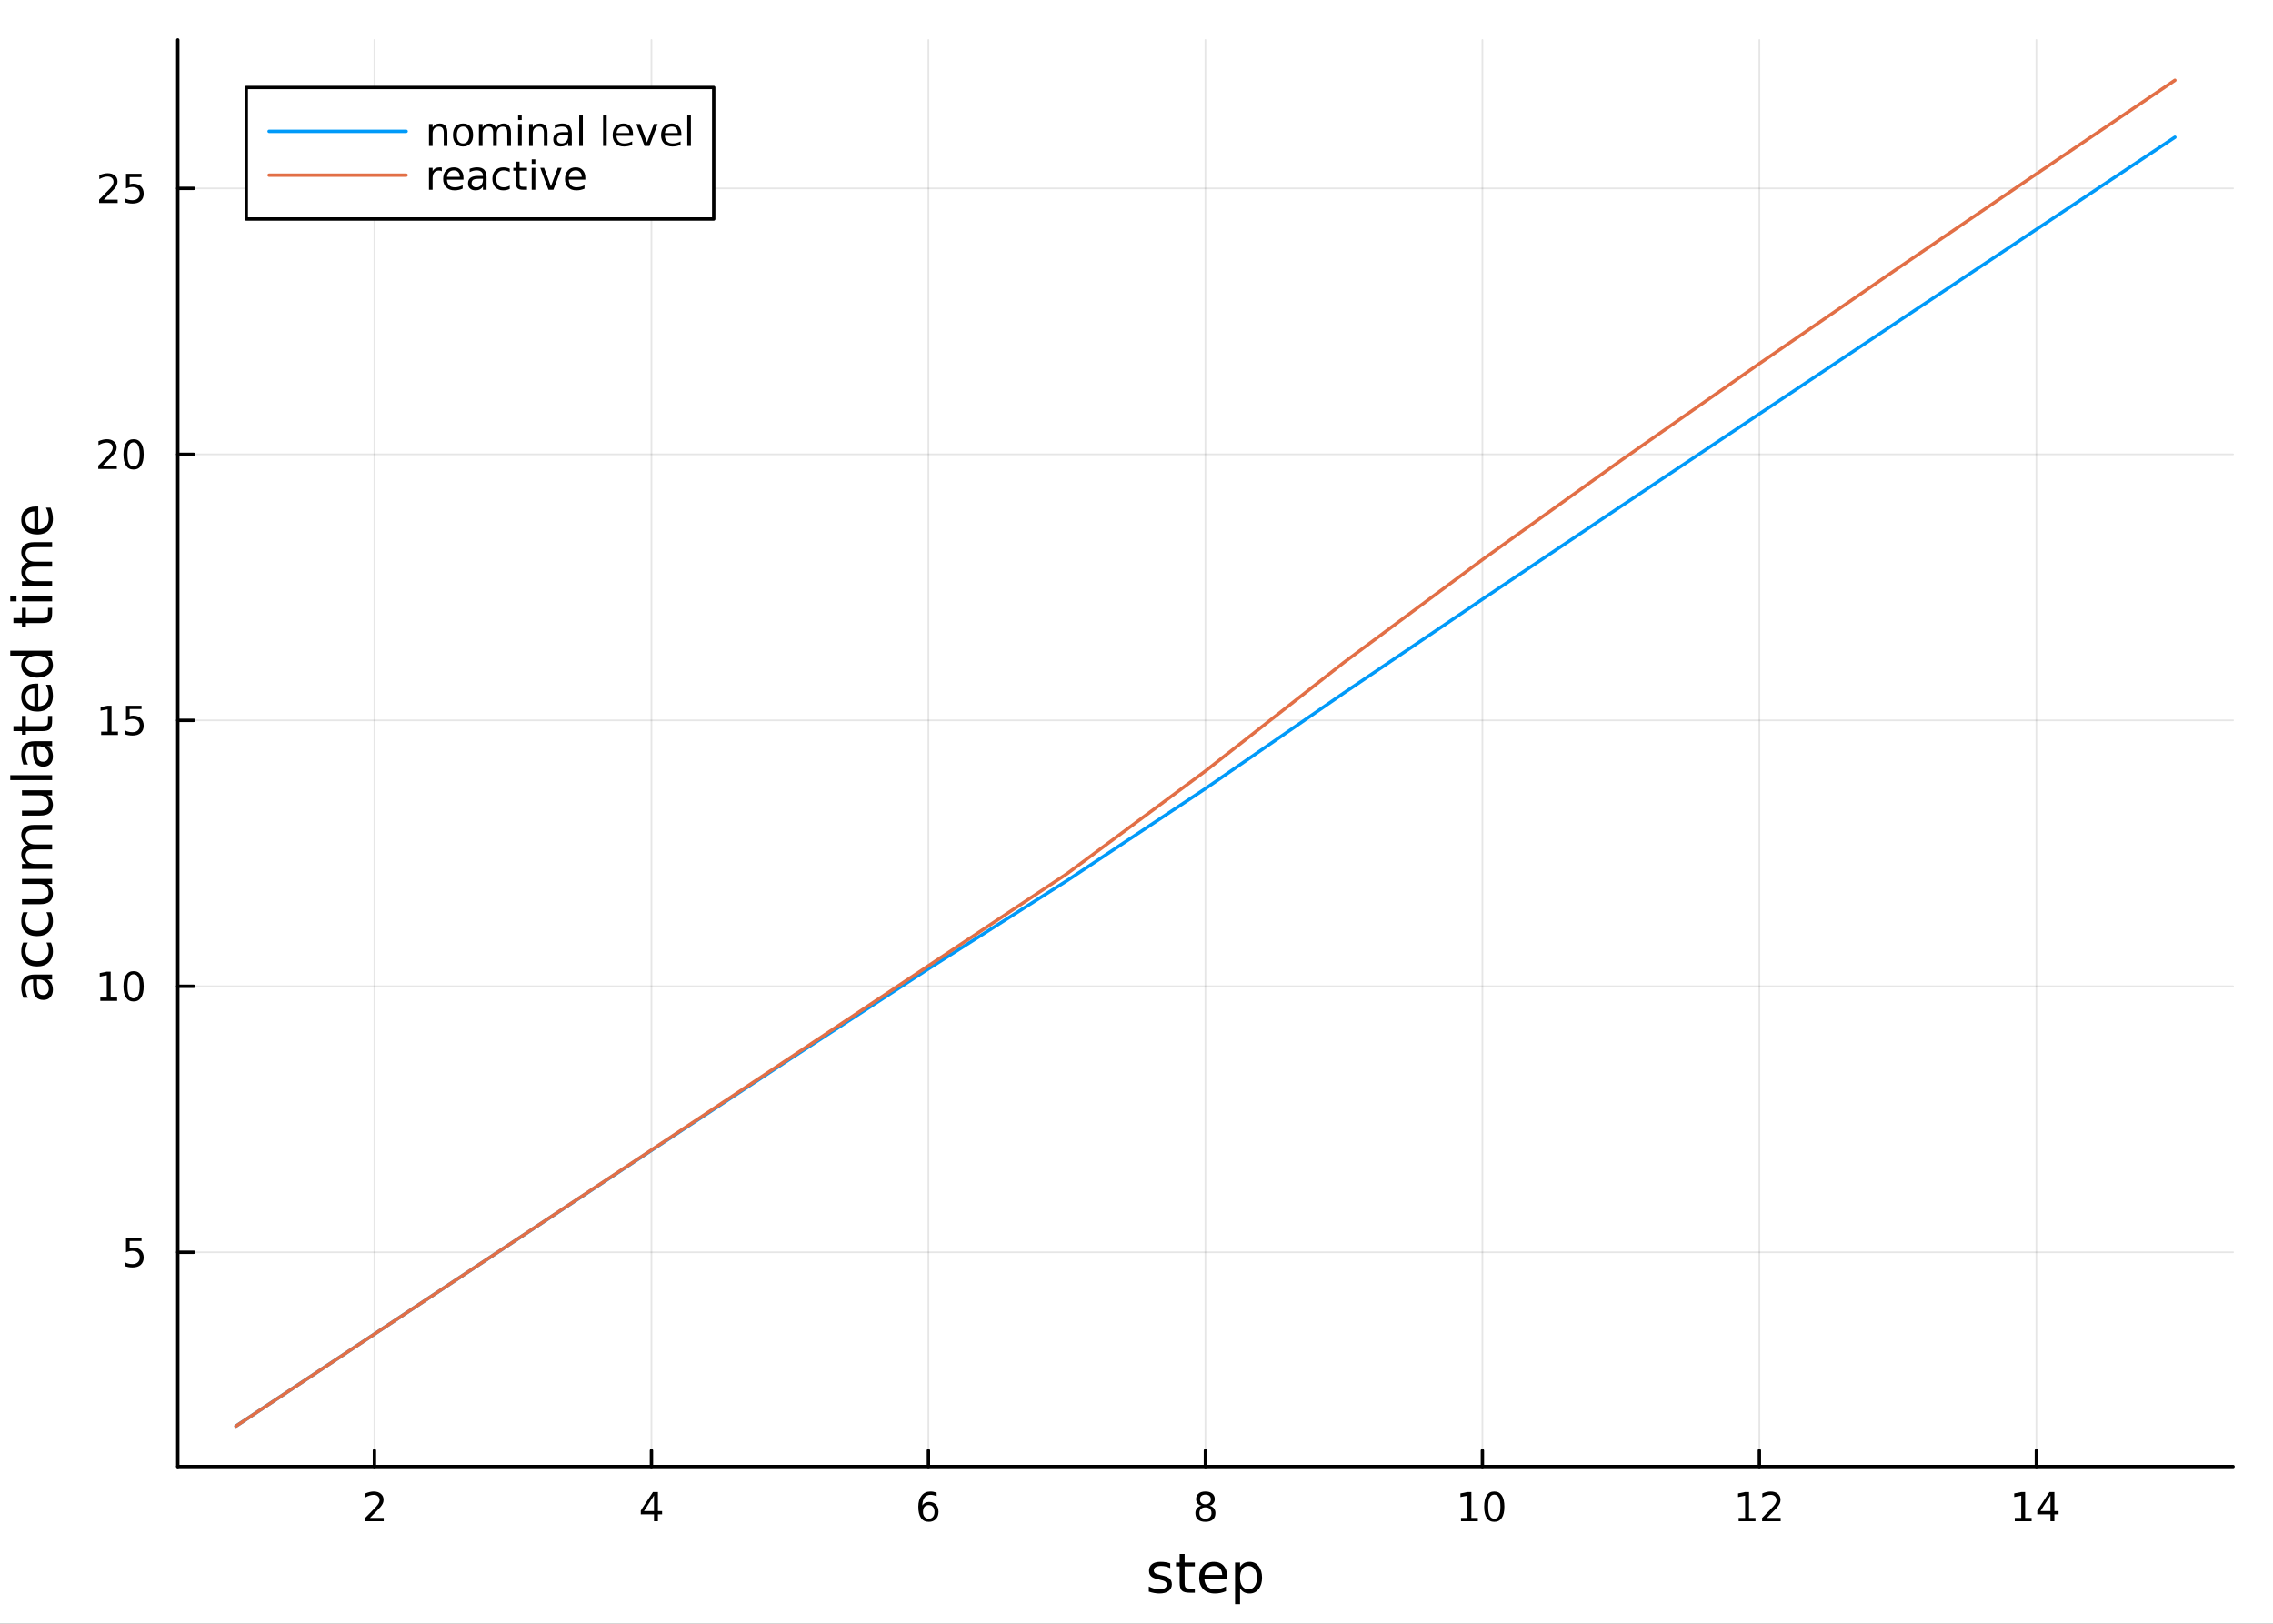 <?xml version="1.0" encoding="utf-8"?>
<svg xmlns="http://www.w3.org/2000/svg" xmlns:xlink="http://www.w3.org/1999/xlink" width="672" height="480" viewBox="0 0 2688 1920">
<rect x="0" y="0" width="2688" height="1920" fill="#333333" stroke="none"/>
<defs>
  <clipPath id="clip980">
    <rect x="0" y="0" width="2688" height="1920"/>
  </clipPath>
</defs>
<path clip-path="url(#clip980)" d="M0 1920 L2688 1920 L2688 0 L0 0  Z" fill="#ffffff" fill-rule="evenodd" fill-opacity="1"/>
<defs>
  <clipPath id="clip981">
    <rect x="537" y="0" width="1883" height="1883"/>
  </clipPath>
</defs>
<path clip-path="url(#clip980)" d="M210.238 1734.12 L2640.76 1734.12 L2640.76 47.244 L210.238 47.244  Z" fill="#ffffff" fill-rule="evenodd" fill-opacity="1"/>
<defs>
  <clipPath id="clip982">
    <rect x="210" y="47" width="2432" height="1688"/>
  </clipPath>
</defs>
<polyline clip-path="url(#clip982)" style="stroke:#000000; stroke-linecap:round; stroke-linejoin:round; stroke-width:2; stroke-opacity:0.1; fill:none" points="442.808,1734.12 442.808,47.244 "/>
<polyline clip-path="url(#clip982)" style="stroke:#000000; stroke-linecap:round; stroke-linejoin:round; stroke-width:2; stroke-opacity:0.1; fill:none" points="770.371,1734.12 770.371,47.244 "/>
<polyline clip-path="url(#clip982)" style="stroke:#000000; stroke-linecap:round; stroke-linejoin:round; stroke-width:2; stroke-opacity:0.1; fill:none" points="1097.93,1734.12 1097.93,47.244 "/>
<polyline clip-path="url(#clip982)" style="stroke:#000000; stroke-linecap:round; stroke-linejoin:round; stroke-width:2; stroke-opacity:0.1; fill:none" points="1425.5,1734.12 1425.5,47.244 "/>
<polyline clip-path="url(#clip982)" style="stroke:#000000; stroke-linecap:round; stroke-linejoin:round; stroke-width:2; stroke-opacity:0.1; fill:none" points="1753.06,1734.12 1753.06,47.244 "/>
<polyline clip-path="url(#clip982)" style="stroke:#000000; stroke-linecap:round; stroke-linejoin:round; stroke-width:2; stroke-opacity:0.1; fill:none" points="2080.62,1734.12 2080.62,47.244 "/>
<polyline clip-path="url(#clip982)" style="stroke:#000000; stroke-linecap:round; stroke-linejoin:round; stroke-width:2; stroke-opacity:0.1; fill:none" points="2408.19,1734.12 2408.19,47.244 "/>
<polyline clip-path="url(#clip980)" style="stroke:#000000; stroke-linecap:round; stroke-linejoin:round; stroke-width:4; stroke-opacity:1; fill:none" points="210.238,1734.12 2640.76,1734.12 "/>
<polyline clip-path="url(#clip980)" style="stroke:#000000; stroke-linecap:round; stroke-linejoin:round; stroke-width:4; stroke-opacity:1; fill:none" points="442.808,1734.12 442.808,1715.22 "/>
<polyline clip-path="url(#clip980)" style="stroke:#000000; stroke-linecap:round; stroke-linejoin:round; stroke-width:4; stroke-opacity:1; fill:none" points="770.371,1734.12 770.371,1715.22 "/>
<polyline clip-path="url(#clip980)" style="stroke:#000000; stroke-linecap:round; stroke-linejoin:round; stroke-width:4; stroke-opacity:1; fill:none" points="1097.93,1734.12 1097.93,1715.22 "/>
<polyline clip-path="url(#clip980)" style="stroke:#000000; stroke-linecap:round; stroke-linejoin:round; stroke-width:4; stroke-opacity:1; fill:none" points="1425.5,1734.12 1425.5,1715.22 "/>
<polyline clip-path="url(#clip980)" style="stroke:#000000; stroke-linecap:round; stroke-linejoin:round; stroke-width:4; stroke-opacity:1; fill:none" points="1753.06,1734.12 1753.06,1715.22 "/>
<polyline clip-path="url(#clip980)" style="stroke:#000000; stroke-linecap:round; stroke-linejoin:round; stroke-width:4; stroke-opacity:1; fill:none" points="2080.62,1734.12 2080.62,1715.22 "/>
<polyline clip-path="url(#clip980)" style="stroke:#000000; stroke-linecap:round; stroke-linejoin:round; stroke-width:4; stroke-opacity:1; fill:none" points="2408.19,1734.12 2408.19,1715.22 "/>
<path clip-path="url(#clip980)" d="M437.46 1794.89 L453.78 1794.89 L453.78 1798.82 L431.835 1798.82 L431.835 1794.89 Q434.498 1792.13 439.081 1787.5 Q443.687 1782.85 444.868 1781.51 Q447.113 1778.98 447.993 1777.25 Q448.896 1775.49 448.896 1773.8 Q448.896 1771.04 446.951 1769.31 Q445.03 1767.57 441.928 1767.57 Q439.729 1767.57 437.275 1768.34 Q434.845 1769.1 432.067 1770.65 L432.067 1765.93 Q434.891 1764.79 437.345 1764.21 Q439.798 1763.64 441.835 1763.64 Q447.206 1763.64 450.4 1766.32 Q453.595 1769.01 453.595 1773.5 Q453.595 1775.63 452.784 1777.55 Q451.997 1779.45 449.891 1782.04 Q449.312 1782.71 446.21 1785.93 Q443.109 1789.12 437.46 1794.89 Z" fill="#000000" fill-rule="evenodd" fill-opacity="1" /><path clip-path="url(#clip980)" d="M773.38 1768.34 L761.574 1786.78 L773.38 1786.78 L773.38 1768.34 M772.153 1764.26 L778.033 1764.26 L778.033 1786.78 L782.963 1786.78 L782.963 1790.67 L778.033 1790.67 L778.033 1798.82 L773.38 1798.82 L773.38 1790.67 L757.778 1790.67 L757.778 1786.16 L772.153 1764.26 Z" fill="#000000" fill-rule="evenodd" fill-opacity="1" /><path clip-path="url(#clip980)" d="M1098.34 1779.68 Q1095.19 1779.68 1093.34 1781.83 Q1091.51 1783.98 1091.51 1787.73 Q1091.51 1791.46 1093.34 1793.64 Q1095.19 1795.79 1098.34 1795.79 Q1101.49 1795.79 1103.32 1793.64 Q1105.17 1791.46 1105.17 1787.73 Q1105.17 1783.98 1103.32 1781.83 Q1101.49 1779.68 1098.34 1779.68 M1107.62 1765.02 L1107.62 1769.28 Q1105.86 1768.45 1104.06 1768.01 Q1102.27 1767.57 1100.51 1767.57 Q1095.89 1767.57 1093.43 1770.7 Q1091 1773.82 1090.65 1780.14 Q1092.02 1778.13 1094.08 1777.06 Q1096.14 1775.97 1098.62 1775.97 Q1103.82 1775.97 1106.83 1779.15 Q1109.87 1782.29 1109.87 1787.73 Q1109.87 1793.06 1106.72 1796.27 Q1103.57 1799.49 1098.34 1799.49 Q1092.34 1799.49 1089.17 1794.91 Q1086 1790.3 1086 1781.58 Q1086 1773.38 1089.89 1768.52 Q1093.78 1763.64 1100.33 1763.64 Q1102.09 1763.64 1103.87 1763.98 Q1105.68 1764.33 1107.62 1765.02 Z" fill="#000000" fill-rule="evenodd" fill-opacity="1" /><path clip-path="url(#clip980)" d="M1425.5 1782.41 Q1422.16 1782.41 1420.24 1784.19 Q1418.34 1785.97 1418.34 1789.1 Q1418.34 1792.22 1420.24 1794.01 Q1422.16 1795.79 1425.5 1795.79 Q1428.83 1795.79 1430.75 1794.01 Q1432.67 1792.2 1432.67 1789.1 Q1432.67 1785.97 1430.75 1784.19 Q1428.85 1782.41 1425.5 1782.41 M1420.82 1780.42 Q1417.81 1779.68 1416.12 1777.62 Q1414.46 1775.56 1414.46 1772.59 Q1414.46 1768.45 1417.4 1766.04 Q1420.36 1763.64 1425.5 1763.64 Q1430.66 1763.64 1433.6 1766.04 Q1436.54 1768.45 1436.54 1772.59 Q1436.54 1775.56 1434.85 1777.62 Q1433.18 1779.68 1430.2 1780.42 Q1433.58 1781.21 1435.45 1783.5 Q1437.35 1785.79 1437.35 1789.1 Q1437.35 1794.12 1434.27 1796.81 Q1431.21 1799.49 1425.5 1799.49 Q1419.78 1799.49 1416.7 1796.81 Q1413.65 1794.12 1413.65 1789.1 Q1413.65 1785.79 1415.54 1783.5 Q1417.44 1781.21 1420.82 1780.42 M1419.11 1773.03 Q1419.11 1775.72 1420.77 1777.22 Q1422.46 1778.73 1425.5 1778.73 Q1428.51 1778.73 1430.2 1777.22 Q1431.91 1775.72 1431.91 1773.03 Q1431.91 1770.35 1430.2 1768.84 Q1428.51 1767.34 1425.5 1767.34 Q1422.46 1767.34 1420.77 1768.84 Q1419.11 1770.35 1419.11 1773.03 Z" fill="#000000" fill-rule="evenodd" fill-opacity="1" /><path clip-path="url(#clip980)" d="M1727.75 1794.89 L1735.39 1794.89 L1735.39 1768.52 L1727.08 1770.19 L1727.08 1765.93 L1735.34 1764.26 L1740.02 1764.26 L1740.02 1794.89 L1747.65 1794.89 L1747.65 1798.82 L1727.75 1798.82 L1727.75 1794.89 Z" fill="#000000" fill-rule="evenodd" fill-opacity="1" /><path clip-path="url(#clip980)" d="M1767.1 1767.34 Q1763.49 1767.34 1761.66 1770.9 Q1759.85 1774.45 1759.85 1781.58 Q1759.85 1788.68 1761.66 1792.25 Q1763.49 1795.79 1767.1 1795.79 Q1770.73 1795.79 1772.54 1792.25 Q1774.37 1788.68 1774.37 1781.58 Q1774.37 1774.45 1772.54 1770.9 Q1770.73 1767.34 1767.1 1767.34 M1767.1 1763.64 Q1772.91 1763.64 1775.96 1768.24 Q1779.04 1772.83 1779.04 1781.58 Q1779.04 1790.3 1775.96 1794.91 Q1772.91 1799.49 1767.1 1799.49 Q1761.29 1799.49 1758.21 1794.91 Q1755.15 1790.3 1755.15 1781.58 Q1755.15 1772.83 1758.21 1768.24 Q1761.29 1763.64 1767.1 1763.64 Z" fill="#000000" fill-rule="evenodd" fill-opacity="1" /><path clip-path="url(#clip980)" d="M2056.11 1794.89 L2063.75 1794.89 L2063.75 1768.52 L2055.44 1770.19 L2055.44 1765.93 L2063.7 1764.26 L2068.38 1764.26 L2068.38 1794.89 L2076.02 1794.89 L2076.02 1798.82 L2056.11 1798.82 L2056.11 1794.89 Z" fill="#000000" fill-rule="evenodd" fill-opacity="1" /><path clip-path="url(#clip980)" d="M2089.49 1794.89 L2105.81 1794.89 L2105.81 1798.82 L2083.86 1798.82 L2083.86 1794.89 Q2086.53 1792.13 2091.11 1787.5 Q2095.72 1782.85 2096.9 1781.51 Q2099.14 1778.98 2100.02 1777.25 Q2100.92 1775.49 2100.92 1773.8 Q2100.92 1771.04 2098.98 1769.31 Q2097.06 1767.57 2093.96 1767.57 Q2091.76 1767.57 2089.3 1768.34 Q2086.87 1769.1 2084.1 1770.65 L2084.1 1765.93 Q2086.92 1764.79 2089.37 1764.21 Q2091.83 1763.64 2093.86 1763.64 Q2099.23 1763.64 2102.43 1766.32 Q2105.62 1769.01 2105.62 1773.5 Q2105.62 1775.63 2104.81 1777.55 Q2104.03 1779.45 2101.92 1782.04 Q2101.34 1782.71 2098.24 1785.93 Q2095.14 1789.12 2089.49 1794.89 Z" fill="#000000" fill-rule="evenodd" fill-opacity="1" /><path clip-path="url(#clip980)" d="M2382.63 1794.89 L2390.27 1794.89 L2390.27 1768.52 L2381.96 1770.19 L2381.96 1765.93 L2390.22 1764.26 L2394.9 1764.26 L2394.9 1794.89 L2402.54 1794.89 L2402.54 1798.82 L2382.63 1798.82 L2382.63 1794.89 Z" fill="#000000" fill-rule="evenodd" fill-opacity="1" /><path clip-path="url(#clip980)" d="M2424.83 1768.34 L2413.02 1786.78 L2424.83 1786.78 L2424.83 1768.34 M2423.6 1764.26 L2429.48 1764.26 L2429.48 1786.78 L2434.41 1786.78 L2434.41 1790.67 L2429.48 1790.67 L2429.48 1798.82 L2424.83 1798.82 L2424.83 1790.67 L2409.23 1790.67 L2409.23 1786.16 L2423.6 1764.26 Z" fill="#000000" fill-rule="evenodd" fill-opacity="1" /><path clip-path="url(#clip980)" d="M1383.88 1848.7 L1383.88 1854.24 Q1381.4 1852.97 1378.72 1852.33 Q1376.05 1851.7 1373.19 1851.7 Q1368.83 1851.7 1366.63 1853.03 Q1364.47 1854.37 1364.47 1857.04 Q1364.47 1859.08 1366.03 1860.26 Q1367.58 1861.4 1372.3 1862.45 L1374.3 1862.9 Q1380.54 1864.24 1383.15 1866.69 Q1385.79 1869.11 1385.79 1873.47 Q1385.79 1878.43 1381.84 1881.33 Q1377.93 1884.22 1371.05 1884.22 Q1368.19 1884.22 1365.07 1883.65 Q1361.98 1883.11 1358.55 1882 L1358.55 1875.95 Q1361.79 1877.64 1364.94 1878.49 Q1368.09 1879.32 1371.18 1879.32 Q1375.32 1879.32 1377.55 1877.92 Q1379.78 1876.49 1379.78 1873.91 Q1379.78 1871.52 1378.15 1870.25 Q1376.56 1868.98 1371.12 1867.8 L1369.08 1867.32 Q1363.64 1866.18 1361.22 1863.82 Q1358.8 1861.43 1358.8 1857.3 Q1358.8 1852.27 1362.36 1849.53 Q1365.93 1846.79 1372.49 1846.79 Q1375.73 1846.79 1378.6 1847.27 Q1381.46 1847.75 1383.88 1848.7 Z" fill="#000000" fill-rule="evenodd" fill-opacity="1" /><path clip-path="url(#clip980)" d="M1400.91 1837.53 L1400.91 1847.65 L1412.97 1847.65 L1412.97 1852.2 L1400.91 1852.2 L1400.91 1871.56 Q1400.91 1875.92 1402.09 1877.16 Q1403.3 1878.4 1406.96 1878.4 L1412.97 1878.4 L1412.97 1883.3 L1406.96 1883.3 Q1400.18 1883.3 1397.6 1880.79 Q1395.02 1878.24 1395.02 1871.56 L1395.02 1852.2 L1390.72 1852.2 L1390.72 1847.65 L1395.02 1847.65 L1395.02 1837.53 L1400.91 1837.53 Z" fill="#000000" fill-rule="evenodd" fill-opacity="1" /><path clip-path="url(#clip980)" d="M1451.17 1864.01 L1451.17 1866.88 L1424.24 1866.88 Q1424.62 1872.92 1427.87 1876.11 Q1431.15 1879.26 1436.97 1879.26 Q1440.34 1879.26 1443.5 1878.43 Q1446.68 1877.6 1449.8 1875.95 L1449.8 1881.49 Q1446.65 1882.82 1443.34 1883.52 Q1440.03 1884.22 1436.62 1884.22 Q1428.09 1884.22 1423.09 1879.26 Q1418.13 1874.29 1418.13 1865.83 Q1418.13 1857.07 1422.84 1851.95 Q1427.58 1846.79 1435.6 1846.79 Q1442.8 1846.79 1446.97 1851.44 Q1451.17 1856.06 1451.17 1864.01 M1445.31 1862.29 Q1445.25 1857.49 1442.6 1854.62 Q1439.99 1851.76 1435.67 1851.76 Q1430.76 1851.76 1427.8 1854.53 Q1424.88 1857.3 1424.43 1862.33 L1445.31 1862.29 Z" fill="#000000" fill-rule="evenodd" fill-opacity="1" /><path clip-path="url(#clip980)" d="M1466.44 1877.95 L1466.44 1896.86 L1460.56 1896.86 L1460.56 1847.65 L1466.44 1847.65 L1466.44 1853.06 Q1468.29 1849.88 1471.09 1848.35 Q1473.92 1846.79 1477.84 1846.79 Q1484.33 1846.79 1488.37 1851.95 Q1492.45 1857.11 1492.45 1865.51 Q1492.45 1873.91 1488.37 1879.07 Q1484.33 1884.22 1477.84 1884.22 Q1473.92 1884.22 1471.09 1882.7 Q1468.29 1881.14 1466.44 1877.95 M1486.37 1865.51 Q1486.37 1859.05 1483.7 1855.39 Q1481.05 1851.7 1476.41 1851.7 Q1471.76 1851.7 1469.09 1855.39 Q1466.44 1859.05 1466.44 1865.51 Q1466.44 1871.97 1469.09 1875.66 Q1471.76 1879.32 1476.41 1879.32 Q1481.05 1879.32 1483.7 1875.66 Q1486.37 1871.97 1486.37 1865.51 Z" fill="#000000" fill-rule="evenodd" fill-opacity="1" /><polyline clip-path="url(#clip982)" style="stroke:#000000; stroke-linecap:round; stroke-linejoin:round; stroke-width:2; stroke-opacity:0.1; fill:none" points="210.238,1480.74 2640.76,1480.74 "/>
<polyline clip-path="url(#clip982)" style="stroke:#000000; stroke-linecap:round; stroke-linejoin:round; stroke-width:2; stroke-opacity:0.1; fill:none" points="210.238,1166.25 2640.76,1166.25 "/>
<polyline clip-path="url(#clip982)" style="stroke:#000000; stroke-linecap:round; stroke-linejoin:round; stroke-width:2; stroke-opacity:0.1; fill:none" points="210.238,851.751 2640.76,851.751 "/>
<polyline clip-path="url(#clip982)" style="stroke:#000000; stroke-linecap:round; stroke-linejoin:round; stroke-width:2; stroke-opacity:0.1; fill:none" points="210.238,537.256 2640.76,537.256 "/>
<polyline clip-path="url(#clip982)" style="stroke:#000000; stroke-linecap:round; stroke-linejoin:round; stroke-width:2; stroke-opacity:0.1; fill:none" points="210.238,222.76 2640.76,222.76 "/>
<polyline clip-path="url(#clip980)" style="stroke:#000000; stroke-linecap:round; stroke-linejoin:round; stroke-width:4; stroke-opacity:1; fill:none" points="210.238,1734.12 210.238,47.244 "/>
<polyline clip-path="url(#clip980)" style="stroke:#000000; stroke-linecap:round; stroke-linejoin:round; stroke-width:4; stroke-opacity:1; fill:none" points="210.238,1480.74 229.135,1480.74 "/>
<polyline clip-path="url(#clip980)" style="stroke:#000000; stroke-linecap:round; stroke-linejoin:round; stroke-width:4; stroke-opacity:1; fill:none" points="210.238,1166.25 229.135,1166.25 "/>
<polyline clip-path="url(#clip980)" style="stroke:#000000; stroke-linecap:round; stroke-linejoin:round; stroke-width:4; stroke-opacity:1; fill:none" points="210.238,851.751 229.135,851.751 "/>
<polyline clip-path="url(#clip980)" style="stroke:#000000; stroke-linecap:round; stroke-linejoin:round; stroke-width:4; stroke-opacity:1; fill:none" points="210.238,537.256 229.135,537.256 "/>
<polyline clip-path="url(#clip980)" style="stroke:#000000; stroke-linecap:round; stroke-linejoin:round; stroke-width:4; stroke-opacity:1; fill:none" points="210.238,222.76 229.135,222.76 "/>
<path clip-path="url(#clip980)" d="M149.015 1463.46 L167.372 1463.46 L167.372 1467.4 L153.298 1467.4 L153.298 1475.87 Q154.316 1475.52 155.335 1475.36 Q156.353 1475.18 157.372 1475.18 Q163.159 1475.18 166.538 1478.35 Q169.918 1481.52 169.918 1486.93 Q169.918 1492.51 166.446 1495.61 Q162.973 1498.69 156.654 1498.69 Q154.478 1498.69 152.21 1498.32 Q149.964 1497.95 147.557 1497.21 L147.557 1492.51 Q149.64 1493.65 151.862 1494.2 Q154.085 1494.76 156.561 1494.76 Q160.566 1494.76 162.904 1492.65 Q165.242 1490.55 165.242 1486.93 Q165.242 1483.32 162.904 1481.22 Q160.566 1479.11 156.561 1479.11 Q154.686 1479.11 152.811 1479.53 Q150.96 1479.94 149.015 1480.82 L149.015 1463.46 Z" fill="#000000" fill-rule="evenodd" fill-opacity="1" /><path clip-path="url(#clip980)" d="M118.622 1179.59 L126.261 1179.59 L126.261 1153.23 L117.951 1154.89 L117.951 1150.63 L126.214 1148.97 L130.89 1148.97 L130.89 1179.59 L138.529 1179.59 L138.529 1183.53 L118.622 1183.53 L118.622 1179.59 Z" fill="#000000" fill-rule="evenodd" fill-opacity="1" /><path clip-path="url(#clip980)" d="M157.973 1152.05 Q154.362 1152.05 152.534 1155.61 Q150.728 1159.15 150.728 1166.28 Q150.728 1173.39 152.534 1176.95 Q154.362 1180.49 157.973 1180.49 Q161.608 1180.49 163.413 1176.95 Q165.242 1173.39 165.242 1166.28 Q165.242 1159.15 163.413 1155.61 Q161.608 1152.05 157.973 1152.05 M157.973 1148.34 Q163.784 1148.34 166.839 1152.95 Q169.918 1157.53 169.918 1166.28 Q169.918 1175.01 166.839 1179.61 Q163.784 1184.2 157.973 1184.2 Q152.163 1184.2 149.085 1179.61 Q146.029 1175.01 146.029 1166.28 Q146.029 1157.53 149.085 1152.95 Q152.163 1148.34 157.973 1148.34 Z" fill="#000000" fill-rule="evenodd" fill-opacity="1" /><path clip-path="url(#clip980)" d="M119.617 865.096 L127.256 865.096 L127.256 838.73 L118.946 840.397 L118.946 836.138 L127.21 834.471 L131.886 834.471 L131.886 865.096 L139.525 865.096 L139.525 869.031 L119.617 869.031 L119.617 865.096 Z" fill="#000000" fill-rule="evenodd" fill-opacity="1" /><path clip-path="url(#clip980)" d="M149.015 834.471 L167.372 834.471 L167.372 838.406 L153.298 838.406 L153.298 846.878 Q154.316 846.531 155.335 846.369 Q156.353 846.184 157.372 846.184 Q163.159 846.184 166.538 849.355 Q169.918 852.527 169.918 857.943 Q169.918 863.522 166.446 866.624 Q162.973 869.702 156.654 869.702 Q154.478 869.702 152.21 869.332 Q149.964 868.962 147.557 868.221 L147.557 863.522 Q149.64 864.656 151.862 865.212 Q154.085 865.767 156.561 865.767 Q160.566 865.767 162.904 863.661 Q165.242 861.554 165.242 857.943 Q165.242 854.332 162.904 852.226 Q160.566 850.119 156.561 850.119 Q154.686 850.119 152.811 850.536 Q150.96 850.952 149.015 851.832 L149.015 834.471 Z" fill="#000000" fill-rule="evenodd" fill-opacity="1" /><path clip-path="url(#clip980)" d="M121.839 550.6 L138.159 550.6 L138.159 554.536 L116.214 554.536 L116.214 550.6 Q118.876 547.846 123.46 543.216 Q128.066 538.563 129.247 537.221 Q131.492 534.698 132.372 532.962 Q133.275 531.202 133.275 529.512 Q133.275 526.758 131.33 525.022 Q129.409 523.286 126.307 523.286 Q124.108 523.286 121.654 524.05 Q119.224 524.813 116.446 526.364 L116.446 521.642 Q119.27 520.508 121.724 519.929 Q124.177 519.351 126.214 519.351 Q131.585 519.351 134.779 522.036 Q137.974 524.721 137.974 529.212 Q137.974 531.341 137.163 533.262 Q136.376 535.161 134.27 537.753 Q133.691 538.424 130.589 541.642 Q127.488 544.836 121.839 550.6 Z" fill="#000000" fill-rule="evenodd" fill-opacity="1" /><path clip-path="url(#clip980)" d="M157.973 523.054 Q154.362 523.054 152.534 526.619 Q150.728 530.161 150.728 537.29 Q150.728 544.397 152.534 547.961 Q154.362 551.503 157.973 551.503 Q161.608 551.503 163.413 547.961 Q165.242 544.397 165.242 537.29 Q165.242 530.161 163.413 526.619 Q161.608 523.054 157.973 523.054 M157.973 519.351 Q163.784 519.351 166.839 523.957 Q169.918 528.54 169.918 537.29 Q169.918 546.017 166.839 550.623 Q163.784 555.207 157.973 555.207 Q152.163 555.207 149.085 550.623 Q146.029 546.017 146.029 537.29 Q146.029 528.54 149.085 523.957 Q152.163 519.351 157.973 519.351 Z" fill="#000000" fill-rule="evenodd" fill-opacity="1" /><path clip-path="url(#clip980)" d="M122.835 236.105 L139.154 236.105 L139.154 240.04 L117.21 240.04 L117.21 236.105 Q119.872 233.35 124.455 228.721 Q129.062 224.068 130.242 222.725 Q132.488 220.202 133.367 218.466 Q134.27 216.707 134.27 215.017 Q134.27 212.262 132.325 210.526 Q130.404 208.79 127.302 208.79 Q125.103 208.79 122.65 209.554 Q120.219 210.318 117.441 211.869 L117.441 207.147 Q120.265 206.012 122.719 205.434 Q125.173 204.855 127.21 204.855 Q132.58 204.855 135.775 207.54 Q138.969 210.225 138.969 214.716 Q138.969 216.846 138.159 218.767 Q137.372 220.665 135.265 223.258 Q134.687 223.929 131.585 227.146 Q128.483 230.341 122.835 236.105 Z" fill="#000000" fill-rule="evenodd" fill-opacity="1" /><path clip-path="url(#clip980)" d="M149.015 205.48 L167.372 205.48 L167.372 209.415 L153.298 209.415 L153.298 217.887 Q154.316 217.54 155.335 217.378 Q156.353 217.193 157.372 217.193 Q163.159 217.193 166.538 220.364 Q169.918 223.535 169.918 228.952 Q169.918 234.531 166.446 237.633 Q162.973 240.711 156.654 240.711 Q154.478 240.711 152.21 240.341 Q149.964 239.97 147.557 239.23 L147.557 234.531 Q149.64 235.665 151.862 236.22 Q154.085 236.776 156.561 236.776 Q160.566 236.776 162.904 234.67 Q165.242 232.563 165.242 228.952 Q165.242 225.341 162.904 223.234 Q160.566 221.128 156.561 221.128 Q154.686 221.128 152.811 221.545 Q150.96 221.961 149.015 222.841 L149.015 205.48 Z" fill="#000000" fill-rule="evenodd" fill-opacity="1" /><path clip-path="url(#clip980)" d="M43.719 1163.98 Q43.719 1171.07 45.342 1173.81 Q46.965 1176.55 50.88 1176.55 Q54 1176.55 55.846 1174.51 Q57.66 1172.44 57.66 1168.91 Q57.66 1164.04 54.222 1161.11 Q50.753 1158.15 45.024 1158.15 L43.719 1158.15 L43.719 1163.98 M41.3 1152.3 L61.638 1152.3 L61.638 1158.15 L56.228 1158.15 Q59.474 1160.16 61.034 1163.15 Q62.562 1166.14 62.562 1170.47 Q62.562 1175.94 59.506 1179.19 Q56.419 1182.4 51.262 1182.4 Q45.247 1182.4 42.191 1178.39 Q39.136 1174.35 39.136 1166.36 L39.136 1158.15 L38.563 1158.15 Q34.52 1158.15 32.324 1160.83 Q30.096 1163.47 30.096 1168.27 Q30.096 1171.33 30.828 1174.23 Q31.561 1177.12 33.025 1179.8 L27.614 1179.8 Q26.372 1176.58 25.768 1173.56 Q25.131 1170.53 25.131 1167.67 Q25.131 1159.93 29.142 1156.11 Q33.152 1152.3 41.3 1152.3 Z" fill="#000000" fill-rule="evenodd" fill-opacity="1" /><path clip-path="url(#clip980)" d="M27.359 1114.58 L32.834 1114.58 Q31.465 1117.06 30.797 1119.58 Q30.096 1122.06 30.096 1124.6 Q30.096 1130.3 33.725 1133.45 Q37.321 1136.6 43.846 1136.6 Q50.371 1136.6 54 1133.45 Q57.596 1130.3 57.596 1124.6 Q57.596 1122.06 56.928 1119.58 Q56.228 1117.06 54.859 1114.58 L60.27 1114.58 Q61.416 1117.03 61.989 1119.67 Q62.562 1122.28 62.562 1125.24 Q62.562 1133.29 57.501 1138.04 Q52.44 1142.78 43.846 1142.78 Q35.125 1142.78 30.128 1138 Q25.131 1133.2 25.131 1124.86 Q25.131 1122.15 25.704 1119.58 Q26.245 1117 27.359 1114.58 Z" fill="#000000" fill-rule="evenodd" fill-opacity="1" /><path clip-path="url(#clip980)" d="M27.359 1078.74 L32.834 1078.74 Q31.465 1081.22 30.797 1083.74 Q30.096 1086.22 30.096 1088.77 Q30.096 1094.46 33.725 1097.61 Q37.321 1100.76 43.846 1100.76 Q50.371 1100.76 54 1097.61 Q57.596 1094.46 57.596 1088.77 Q57.596 1086.22 56.928 1083.74 Q56.228 1081.22 54.859 1078.74 L60.27 1078.74 Q61.416 1081.19 61.989 1083.83 Q62.562 1086.44 62.562 1089.4 Q62.562 1097.45 57.501 1102.2 Q52.44 1106.94 43.846 1106.94 Q35.125 1106.94 30.128 1102.17 Q25.131 1097.36 25.131 1089.02 Q25.131 1086.31 25.704 1083.74 Q26.245 1081.16 27.359 1078.74 Z" fill="#000000" fill-rule="evenodd" fill-opacity="1" /><path clip-path="url(#clip980)" d="M47.57 1069.16 L25.991 1069.16 L25.991 1063.3 L47.347 1063.3 Q52.408 1063.3 54.955 1061.33 Q57.469 1059.36 57.469 1055.41 Q57.469 1050.67 54.445 1047.93 Q51.422 1045.16 46.202 1045.16 L25.991 1045.16 L25.991 1039.3 L61.638 1039.3 L61.638 1045.16 L56.164 1045.16 Q59.41 1047.29 61.002 1050.13 Q62.562 1052.93 62.562 1056.65 Q62.562 1062.79 58.742 1065.98 Q54.923 1069.16 47.57 1069.16 M25.131 1054.42 L25.131 1054.42 Z" fill="#000000" fill-rule="evenodd" fill-opacity="1" /><path clip-path="url(#clip980)" d="M32.834 999.486 Q28.887 997.29 27.009 994.235 Q25.131 991.179 25.131 987.041 Q25.131 981.471 29.046 978.448 Q32.929 975.424 40.122 975.424 L61.638 975.424 L61.638 981.312 L40.313 981.312 Q35.189 981.312 32.706 983.127 Q30.224 984.941 30.224 988.665 Q30.224 993.216 33.247 995.858 Q36.271 998.5 41.491 998.5 L61.638 998.5 L61.638 1004.39 L40.313 1004.39 Q35.157 1004.39 32.706 1006.2 Q30.224 1008.02 30.224 1011.8 Q30.224 1016.29 33.279 1018.93 Q36.303 1021.58 41.491 1021.58 L61.638 1021.58 L61.638 1027.46 L25.991 1027.46 L25.991 1021.58 L31.529 1021.58 Q28.25 1019.57 26.691 1016.77 Q25.131 1013.97 25.131 1010.12 Q25.131 1006.23 27.105 1003.53 Q29.078 1000.79 32.834 999.486 Z" fill="#000000" fill-rule="evenodd" fill-opacity="1" /><path clip-path="url(#clip980)" d="M47.57 964.348 L25.991 964.348 L25.991 958.491 L47.347 958.491 Q52.408 958.491 54.955 956.518 Q57.469 954.544 57.469 950.598 Q57.469 945.855 54.445 943.118 Q51.422 940.349 46.202 940.349 L25.991 940.349 L25.991 934.493 L61.638 934.493 L61.638 940.349 L56.164 940.349 Q59.41 942.481 61.002 945.314 Q62.562 948.115 62.562 951.839 Q62.562 957.982 58.742 961.165 Q54.923 964.348 47.57 964.348 M25.131 949.611 L25.131 949.611 Z" fill="#000000" fill-rule="evenodd" fill-opacity="1" /><path clip-path="url(#clip980)" d="M12.113 922.43 L12.113 916.573 L61.638 916.573 L61.638 922.43 L12.113 922.43 Z" fill="#000000" fill-rule="evenodd" fill-opacity="1" /><path clip-path="url(#clip980)" d="M43.719 888.118 Q43.719 895.216 45.342 897.953 Q46.965 900.691 50.88 900.691 Q54 900.691 55.846 898.654 Q57.66 896.585 57.66 893.052 Q57.66 888.182 54.222 885.254 Q50.753 882.294 45.024 882.294 L43.719 882.294 L43.719 888.118 M41.3 876.437 L61.638 876.437 L61.638 882.294 L56.228 882.294 Q59.474 884.299 61.034 887.291 Q62.562 890.283 62.562 894.611 Q62.562 900.086 59.506 903.332 Q56.419 906.547 51.262 906.547 Q45.247 906.547 42.191 902.537 Q39.136 898.494 39.136 890.505 L39.136 882.294 L38.563 882.294 Q34.52 882.294 32.324 884.967 Q30.096 887.609 30.096 892.415 Q30.096 895.471 30.828 898.367 Q31.561 901.264 33.025 903.937 L27.614 903.937 Q26.372 900.722 25.768 897.699 Q25.131 894.675 25.131 891.81 Q25.131 884.076 29.142 880.257 Q33.152 876.437 41.3 876.437 Z" fill="#000000" fill-rule="evenodd" fill-opacity="1" /><path clip-path="url(#clip980)" d="M15.869 858.581 L25.991 858.581 L25.991 846.518 L30.542 846.518 L30.542 858.581 L49.894 858.581 Q54.254 858.581 55.495 857.404 Q56.737 856.194 56.737 852.534 L56.737 846.518 L61.638 846.518 L61.638 852.534 Q61.638 859.314 59.124 861.892 Q56.578 864.47 49.894 864.47 L30.542 864.47 L30.542 868.767 L25.991 868.767 L25.991 864.47 L15.869 864.47 L15.869 858.581 Z" fill="#000000" fill-rule="evenodd" fill-opacity="1" /><path clip-path="url(#clip980)" d="M42.35 808.324 L45.215 808.324 L45.215 835.251 Q51.262 834.869 54.445 831.623 Q57.596 828.344 57.596 822.52 Q57.596 819.146 56.769 815.995 Q55.941 812.812 54.286 809.693 L59.824 809.693 Q61.161 812.844 61.861 816.154 Q62.562 819.464 62.562 822.87 Q62.562 831.4 57.596 836.397 Q52.631 841.362 44.165 841.362 Q35.412 841.362 30.287 836.652 Q25.131 831.909 25.131 823.888 Q25.131 816.695 29.778 812.526 Q34.393 808.324 42.35 808.324 M40.632 814.181 Q35.825 814.244 32.961 816.886 Q30.096 819.496 30.096 823.825 Q30.096 828.726 32.865 831.686 Q35.635 834.615 40.663 835.06 L40.632 814.181 Z" fill="#000000" fill-rule="evenodd" fill-opacity="1" /><path clip-path="url(#clip980)" d="M31.401 775.254 L12.113 775.254 L12.113 769.398 L61.638 769.398 L61.638 775.254 L56.291 775.254 Q59.474 777.1 61.034 779.933 Q62.562 782.734 62.562 786.681 Q62.562 793.142 57.405 797.216 Q52.249 801.258 43.846 801.258 Q35.444 801.258 30.287 797.216 Q25.131 793.142 25.131 786.681 Q25.131 782.734 26.691 779.933 Q28.218 777.1 31.401 775.254 M43.846 795.211 Q50.307 795.211 54 792.569 Q57.66 789.895 57.66 785.249 Q57.66 780.602 54 777.928 Q50.307 775.254 43.846 775.254 Q37.385 775.254 33.725 777.928 Q30.033 780.602 30.033 785.249 Q30.033 789.895 33.725 792.569 Q37.385 795.211 43.846 795.211 Z" fill="#000000" fill-rule="evenodd" fill-opacity="1" /><path clip-path="url(#clip980)" d="M15.869 730.822 L25.991 730.822 L25.991 718.759 L30.542 718.759 L30.542 730.822 L49.894 730.822 Q54.254 730.822 55.495 729.644 Q56.737 728.435 56.737 724.774 L56.737 718.759 L61.638 718.759 L61.638 724.774 Q61.638 731.554 59.124 734.132 Q56.578 736.71 49.894 736.71 L30.542 736.71 L30.542 741.007 L25.991 741.007 L25.991 736.71 L15.869 736.71 L15.869 730.822 Z" fill="#000000" fill-rule="evenodd" fill-opacity="1" /><path clip-path="url(#clip980)" d="M25.991 711.056 L25.991 705.2 L61.638 705.2 L61.638 711.056 L25.991 711.056 M12.113 711.056 L12.113 705.2 L19.529 705.2 L19.529 711.056 L12.113 711.056 Z" fill="#000000" fill-rule="evenodd" fill-opacity="1" /><path clip-path="url(#clip980)" d="M32.834 665.191 Q28.887 662.995 27.009 659.94 Q25.131 656.884 25.131 652.746 Q25.131 647.176 29.046 644.153 Q32.929 641.129 40.122 641.129 L61.638 641.129 L61.638 647.017 L40.313 647.017 Q35.189 647.017 32.706 648.831 Q30.224 650.646 30.224 654.37 Q30.224 658.921 33.247 661.563 Q36.271 664.205 41.491 664.205 L61.638 664.205 L61.638 670.093 L40.313 670.093 Q35.157 670.093 32.706 671.907 Q30.224 673.721 30.224 677.509 Q30.224 681.997 33.279 684.639 Q36.303 687.28 41.491 687.28 L61.638 687.28 L61.638 693.169 L25.991 693.169 L25.991 687.28 L31.529 687.28 Q28.25 685.275 26.691 682.474 Q25.131 679.673 25.131 675.822 Q25.131 671.939 27.105 669.234 Q29.078 666.496 32.834 665.191 Z" fill="#000000" fill-rule="evenodd" fill-opacity="1" /><path clip-path="url(#clip980)" d="M42.35 598.956 L45.215 598.956 L45.215 625.883 Q51.262 625.501 54.445 622.255 Q57.596 618.976 57.596 613.152 Q57.596 609.778 56.769 606.627 Q55.941 603.444 54.286 600.325 L59.824 600.325 Q61.161 603.476 61.861 606.786 Q62.562 610.096 62.562 613.502 Q62.562 622.032 57.596 627.029 Q52.631 631.994 44.165 631.994 Q35.412 631.994 30.287 627.284 Q25.131 622.541 25.131 614.52 Q25.131 607.327 29.778 603.157 Q34.393 598.956 42.35 598.956 M40.632 604.813 Q35.825 604.876 32.961 607.518 Q30.096 610.128 30.096 614.457 Q30.096 619.358 32.865 622.318 Q35.635 625.246 40.663 625.692 L40.632 604.813 Z" fill="#000000" fill-rule="evenodd" fill-opacity="1" /><polyline clip-path="url(#clip982)" style="stroke:#009af9; stroke-linecap:round; stroke-linejoin:round; stroke-width:4; stroke-opacity:1; fill:none" points="279.026,1686.36 442.808,1577.5 606.589,1468.74 770.371,1360.23 934.152,1252.3 1097.93,1145.59 1261.72,1041.39 1425.5,932.429 1589.28,819.345 1753.06,708.553 1916.84,598.749 2080.62,489.392 2244.4,380.246 2408.19,271.22 2571.97,162.3 "/>
<polyline clip-path="url(#clip982)" style="stroke:#e26f46; stroke-linecap:round; stroke-linejoin:round; stroke-width:4; stroke-opacity:1; fill:none" points="279.026,1686.38 442.808,1577.51 606.589,1468.65 770.371,1359.79 934.152,1250.93 1097.93,1142.06 1261.72,1033.2 1425.5,911.668 1589.28,783.294 1753.06,661.786 1916.84,544.511 2080.62,429.962 2244.4,317.218 2408.19,205.689 2571.97,94.986 "/>
<path clip-path="url(#clip980)" d="M291.255 258.993 L844.027 258.993 L844.027 103.473 L291.255 103.473  Z" fill="#ffffff" fill-rule="evenodd" fill-opacity="1"/>
<polyline clip-path="url(#clip980)" style="stroke:#000000; stroke-linecap:round; stroke-linejoin:round; stroke-width:4; stroke-opacity:1; fill:none" points="291.255,258.993 844.027,258.993 844.027,103.473 291.255,103.473 291.255,258.993 "/>
<polyline clip-path="url(#clip980)" style="stroke:#009af9; stroke-linecap:round; stroke-linejoin:round; stroke-width:4; stroke-opacity:1; fill:none" points="318.261,155.313 480.295,155.313 "/>
<path clip-path="url(#clip980)" d="M529.014 156.945 L529.014 172.593 L524.755 172.593 L524.755 157.084 Q524.755 153.403 523.32 151.575 Q521.884 149.746 519.014 149.746 Q515.565 149.746 513.574 151.945 Q511.584 154.144 511.584 157.94 L511.584 172.593 L507.301 172.593 L507.301 146.667 L511.584 146.667 L511.584 150.695 Q513.111 148.357 515.172 147.2 Q517.255 146.042 519.963 146.042 Q524.431 146.042 526.722 148.82 Q529.014 151.575 529.014 156.945 Z" fill="#000000" fill-rule="evenodd" fill-opacity="1" /><path clip-path="url(#clip980)" d="M547.556 149.653 Q544.13 149.653 542.139 152.339 Q540.148 155.001 540.148 159.653 Q540.148 164.306 542.116 166.991 Q544.107 169.653 547.556 169.653 Q550.958 169.653 552.949 166.968 Q554.94 164.283 554.94 159.653 Q554.94 155.047 552.949 152.362 Q550.958 149.653 547.556 149.653 M547.556 146.042 Q553.111 146.042 556.282 149.653 Q559.454 153.265 559.454 159.653 Q559.454 166.019 556.282 169.653 Q553.111 173.264 547.556 173.264 Q541.977 173.264 538.806 169.653 Q535.658 166.019 535.658 159.653 Q535.658 153.265 538.806 149.653 Q541.977 146.042 547.556 146.042 Z" fill="#000000" fill-rule="evenodd" fill-opacity="1" /><path clip-path="url(#clip980)" d="M586.699 151.644 Q588.296 148.774 590.518 147.408 Q592.741 146.042 595.75 146.042 Q599.801 146.042 602 148.89 Q604.199 151.714 604.199 156.945 L604.199 172.593 L599.916 172.593 L599.916 157.084 Q599.916 153.357 598.597 151.552 Q597.278 149.746 594.569 149.746 Q591.259 149.746 589.338 151.945 Q587.416 154.144 587.416 157.94 L587.416 172.593 L583.134 172.593 L583.134 157.084 Q583.134 153.334 581.815 151.552 Q580.495 149.746 577.741 149.746 Q574.477 149.746 572.555 151.968 Q570.634 154.167 570.634 157.94 L570.634 172.593 L566.352 172.593 L566.352 146.667 L570.634 146.667 L570.634 150.695 Q572.092 148.311 574.13 147.177 Q576.167 146.042 578.967 146.042 Q581.792 146.042 583.759 147.478 Q585.75 148.913 586.699 151.644 Z" fill="#000000" fill-rule="evenodd" fill-opacity="1" /><path clip-path="url(#clip980)" d="M612.694 146.667 L616.953 146.667 L616.953 172.593 L612.694 172.593 L612.694 146.667 M612.694 136.575 L616.953 136.575 L616.953 141.968 L612.694 141.968 L612.694 136.575 Z" fill="#000000" fill-rule="evenodd" fill-opacity="1" /><path clip-path="url(#clip980)" d="M647.416 156.945 L647.416 172.593 L643.157 172.593 L643.157 157.084 Q643.157 153.403 641.722 151.575 Q640.287 149.746 637.416 149.746 Q633.967 149.746 631.976 151.945 Q629.986 154.144 629.986 157.94 L629.986 172.593 L625.703 172.593 L625.703 146.667 L629.986 146.667 L629.986 150.695 Q631.513 148.357 633.574 147.2 Q635.657 146.042 638.365 146.042 Q642.833 146.042 645.125 148.82 Q647.416 151.575 647.416 156.945 Z" fill="#000000" fill-rule="evenodd" fill-opacity="1" /><path clip-path="url(#clip980)" d="M667.694 159.561 Q662.532 159.561 660.541 160.741 Q658.55 161.922 658.55 164.769 Q658.55 167.038 660.032 168.38 Q661.536 169.7 664.106 169.7 Q667.648 169.7 669.777 167.2 Q671.93 164.677 671.93 160.51 L671.93 159.561 L667.694 159.561 M676.189 157.802 L676.189 172.593 L671.93 172.593 L671.93 168.658 Q670.472 171.019 668.296 172.153 Q666.12 173.264 662.972 173.264 Q658.99 173.264 656.629 171.042 Q654.291 168.797 654.291 165.047 Q654.291 160.672 657.208 158.45 Q660.148 156.228 665.958 156.228 L671.93 156.228 L671.93 155.811 Q671.93 152.871 669.985 151.274 Q668.064 149.653 664.569 149.653 Q662.347 149.653 660.24 150.186 Q658.134 150.718 656.189 151.783 L656.189 147.848 Q658.527 146.945 660.726 146.505 Q662.925 146.042 665.009 146.042 Q670.634 146.042 673.411 148.959 Q676.189 151.876 676.189 157.802 Z" fill="#000000" fill-rule="evenodd" fill-opacity="1" /><path clip-path="url(#clip980)" d="M684.962 136.575 L689.221 136.575 L689.221 172.593 L684.962 172.593 L684.962 136.575 Z" fill="#000000" fill-rule="evenodd" fill-opacity="1" /><path clip-path="url(#clip980)" d="M713.203 136.575 L717.462 136.575 L717.462 172.593 L713.203 172.593 L713.203 136.575 Z" fill="#000000" fill-rule="evenodd" fill-opacity="1" /><path clip-path="url(#clip980)" d="M748.55 158.565 L748.55 160.649 L728.967 160.649 Q729.244 165.047 731.606 167.362 Q733.99 169.653 738.226 169.653 Q740.68 169.653 742.971 169.052 Q745.286 168.45 747.555 167.246 L747.555 171.274 Q745.263 172.246 742.855 172.755 Q740.448 173.264 737.971 173.264 Q731.768 173.264 728.133 169.653 Q724.522 166.042 724.522 159.885 Q724.522 153.519 727.948 149.792 Q731.397 146.042 737.23 146.042 Q742.462 146.042 745.494 149.422 Q748.55 152.778 748.55 158.565 M744.291 157.315 Q744.244 153.82 742.323 151.737 Q740.425 149.653 737.277 149.653 Q733.712 149.653 731.559 151.667 Q729.43 153.681 729.106 157.339 L744.291 157.315 Z" fill="#000000" fill-rule="evenodd" fill-opacity="1" /><path clip-path="url(#clip980)" d="M752.485 146.667 L756.999 146.667 L765.101 168.427 L773.203 146.667 L777.716 146.667 L767.994 172.593 L762.207 172.593 L752.485 146.667 Z" fill="#000000" fill-rule="evenodd" fill-opacity="1" /><path clip-path="url(#clip980)" d="M805.772 158.565 L805.772 160.649 L786.189 160.649 Q786.466 165.047 788.827 167.362 Q791.212 169.653 795.448 169.653 Q797.901 169.653 800.193 169.052 Q802.508 168.45 804.776 167.246 L804.776 171.274 Q802.485 172.246 800.077 172.755 Q797.67 173.264 795.193 173.264 Q788.989 173.264 785.355 169.653 Q781.744 166.042 781.744 159.885 Q781.744 153.519 785.17 149.792 Q788.619 146.042 794.452 146.042 Q799.684 146.042 802.716 149.422 Q805.772 152.778 805.772 158.565 M801.513 157.315 Q801.466 153.82 799.545 151.737 Q797.647 149.653 794.499 149.653 Q790.934 149.653 788.781 151.667 Q786.652 153.681 786.327 157.339 L801.513 157.315 Z" fill="#000000" fill-rule="evenodd" fill-opacity="1" /><path clip-path="url(#clip980)" d="M812.763 136.575 L817.022 136.575 L817.022 172.593 L812.763 172.593 L812.763 136.575 Z" fill="#000000" fill-rule="evenodd" fill-opacity="1" /><polyline clip-path="url(#clip980)" style="stroke:#e26f46; stroke-linecap:round; stroke-linejoin:round; stroke-width:4; stroke-opacity:1; fill:none" points="318.261,207.153 480.295,207.153 "/>
<path clip-path="url(#clip980)" d="M522.486 202.489 Q521.769 202.072 520.912 201.887 Q520.079 201.679 519.06 201.679 Q515.449 201.679 513.505 204.04 Q511.584 206.378 511.584 210.776 L511.584 224.433 L507.301 224.433 L507.301 198.507 L511.584 198.507 L511.584 202.535 Q512.926 200.174 515.079 199.04 Q517.232 197.882 520.31 197.882 Q520.75 197.882 521.283 197.952 Q521.815 197.998 522.463 198.114 L522.486 202.489 Z" fill="#000000" fill-rule="evenodd" fill-opacity="1" /><path clip-path="url(#clip980)" d="M548.088 210.405 L548.088 212.489 L528.505 212.489 Q528.783 216.887 531.144 219.202 Q533.528 221.493 537.764 221.493 Q540.218 221.493 542.509 220.892 Q544.824 220.29 547.093 219.086 L547.093 223.114 Q544.801 224.086 542.394 224.595 Q539.986 225.104 537.509 225.104 Q531.306 225.104 527.671 221.493 Q524.06 217.882 524.06 211.725 Q524.06 205.359 527.486 201.632 Q530.935 197.882 536.769 197.882 Q542 197.882 545.032 201.262 Q548.088 204.618 548.088 210.405 M543.829 209.155 Q543.782 205.66 541.861 203.577 Q539.963 201.493 536.815 201.493 Q533.25 201.493 531.097 203.507 Q528.968 205.521 528.644 209.179 L543.829 209.155 Z" fill="#000000" fill-rule="evenodd" fill-opacity="1" /><path clip-path="url(#clip980)" d="M566.861 211.401 Q561.699 211.401 559.708 212.581 Q557.718 213.762 557.718 216.609 Q557.718 218.878 559.199 220.22 Q560.704 221.54 563.273 221.54 Q566.815 221.54 568.944 219.04 Q571.097 216.517 571.097 212.35 L571.097 211.401 L566.861 211.401 M575.356 209.642 L575.356 224.433 L571.097 224.433 L571.097 220.498 Q569.639 222.859 567.463 223.993 Q565.287 225.104 562.139 225.104 Q558.157 225.104 555.796 222.882 Q553.458 220.637 553.458 216.887 Q553.458 212.512 556.375 210.29 Q559.315 208.068 565.125 208.068 L571.097 208.068 L571.097 207.651 Q571.097 204.711 569.153 203.114 Q567.231 201.493 563.736 201.493 Q561.514 201.493 559.407 202.026 Q557.301 202.558 555.356 203.623 L555.356 199.688 Q557.694 198.785 559.893 198.345 Q562.093 197.882 564.176 197.882 Q569.801 197.882 572.579 200.799 Q575.356 203.716 575.356 209.642 Z" fill="#000000" fill-rule="evenodd" fill-opacity="1" /><path clip-path="url(#clip980)" d="M602.787 199.503 L602.787 203.484 Q600.981 202.489 599.153 202.003 Q597.347 201.493 595.495 201.493 Q591.352 201.493 589.06 204.132 Q586.768 206.748 586.768 211.493 Q586.768 216.239 589.06 218.878 Q591.352 221.493 595.495 221.493 Q597.347 221.493 599.153 221.007 Q600.981 220.498 602.787 219.503 L602.787 223.438 Q601.004 224.271 599.083 224.688 Q597.185 225.104 595.032 225.104 Q589.176 225.104 585.727 221.424 Q582.278 217.743 582.278 211.493 Q582.278 205.151 585.75 201.517 Q589.245 197.882 595.31 197.882 Q597.278 197.882 599.153 198.299 Q601.028 198.693 602.787 199.503 Z" fill="#000000" fill-rule="evenodd" fill-opacity="1" /><path clip-path="url(#clip980)" d="M614.407 191.146 L614.407 198.507 L623.18 198.507 L623.18 201.818 L614.407 201.818 L614.407 215.892 Q614.407 219.063 615.264 219.966 Q616.143 220.868 618.805 220.868 L623.18 220.868 L623.18 224.433 L618.805 224.433 Q613.875 224.433 612 222.604 Q610.125 220.753 610.125 215.892 L610.125 201.818 L607 201.818 L607 198.507 L610.125 198.507 L610.125 191.146 L614.407 191.146 Z" fill="#000000" fill-rule="evenodd" fill-opacity="1" /><path clip-path="url(#clip980)" d="M628.782 198.507 L633.041 198.507 L633.041 224.433 L628.782 224.433 L628.782 198.507 M628.782 188.415 L633.041 188.415 L633.041 193.808 L628.782 193.808 L628.782 188.415 Z" fill="#000000" fill-rule="evenodd" fill-opacity="1" /><path clip-path="url(#clip980)" d="M638.898 198.507 L643.412 198.507 L651.513 220.267 L659.615 198.507 L664.129 198.507 L654.407 224.433 L648.62 224.433 L638.898 198.507 Z" fill="#000000" fill-rule="evenodd" fill-opacity="1" /><path clip-path="url(#clip980)" d="M692.184 210.405 L692.184 212.489 L672.601 212.489 Q672.879 216.887 675.24 219.202 Q677.624 221.493 681.86 221.493 Q684.314 221.493 686.606 220.892 Q688.921 220.29 691.189 219.086 L691.189 223.114 Q688.897 224.086 686.49 224.595 Q684.083 225.104 681.606 225.104 Q675.402 225.104 671.768 221.493 Q668.157 217.882 668.157 211.725 Q668.157 205.359 671.583 201.632 Q675.032 197.882 680.865 197.882 Q686.097 197.882 689.129 201.262 Q692.184 204.618 692.184 210.405 M687.925 209.155 Q687.879 205.66 685.958 203.577 Q684.059 201.493 680.911 201.493 Q677.347 201.493 675.194 203.507 Q673.064 205.521 672.74 209.179 L687.925 209.155 Z" fill="#000000" fill-rule="evenodd" fill-opacity="1" /></svg>
